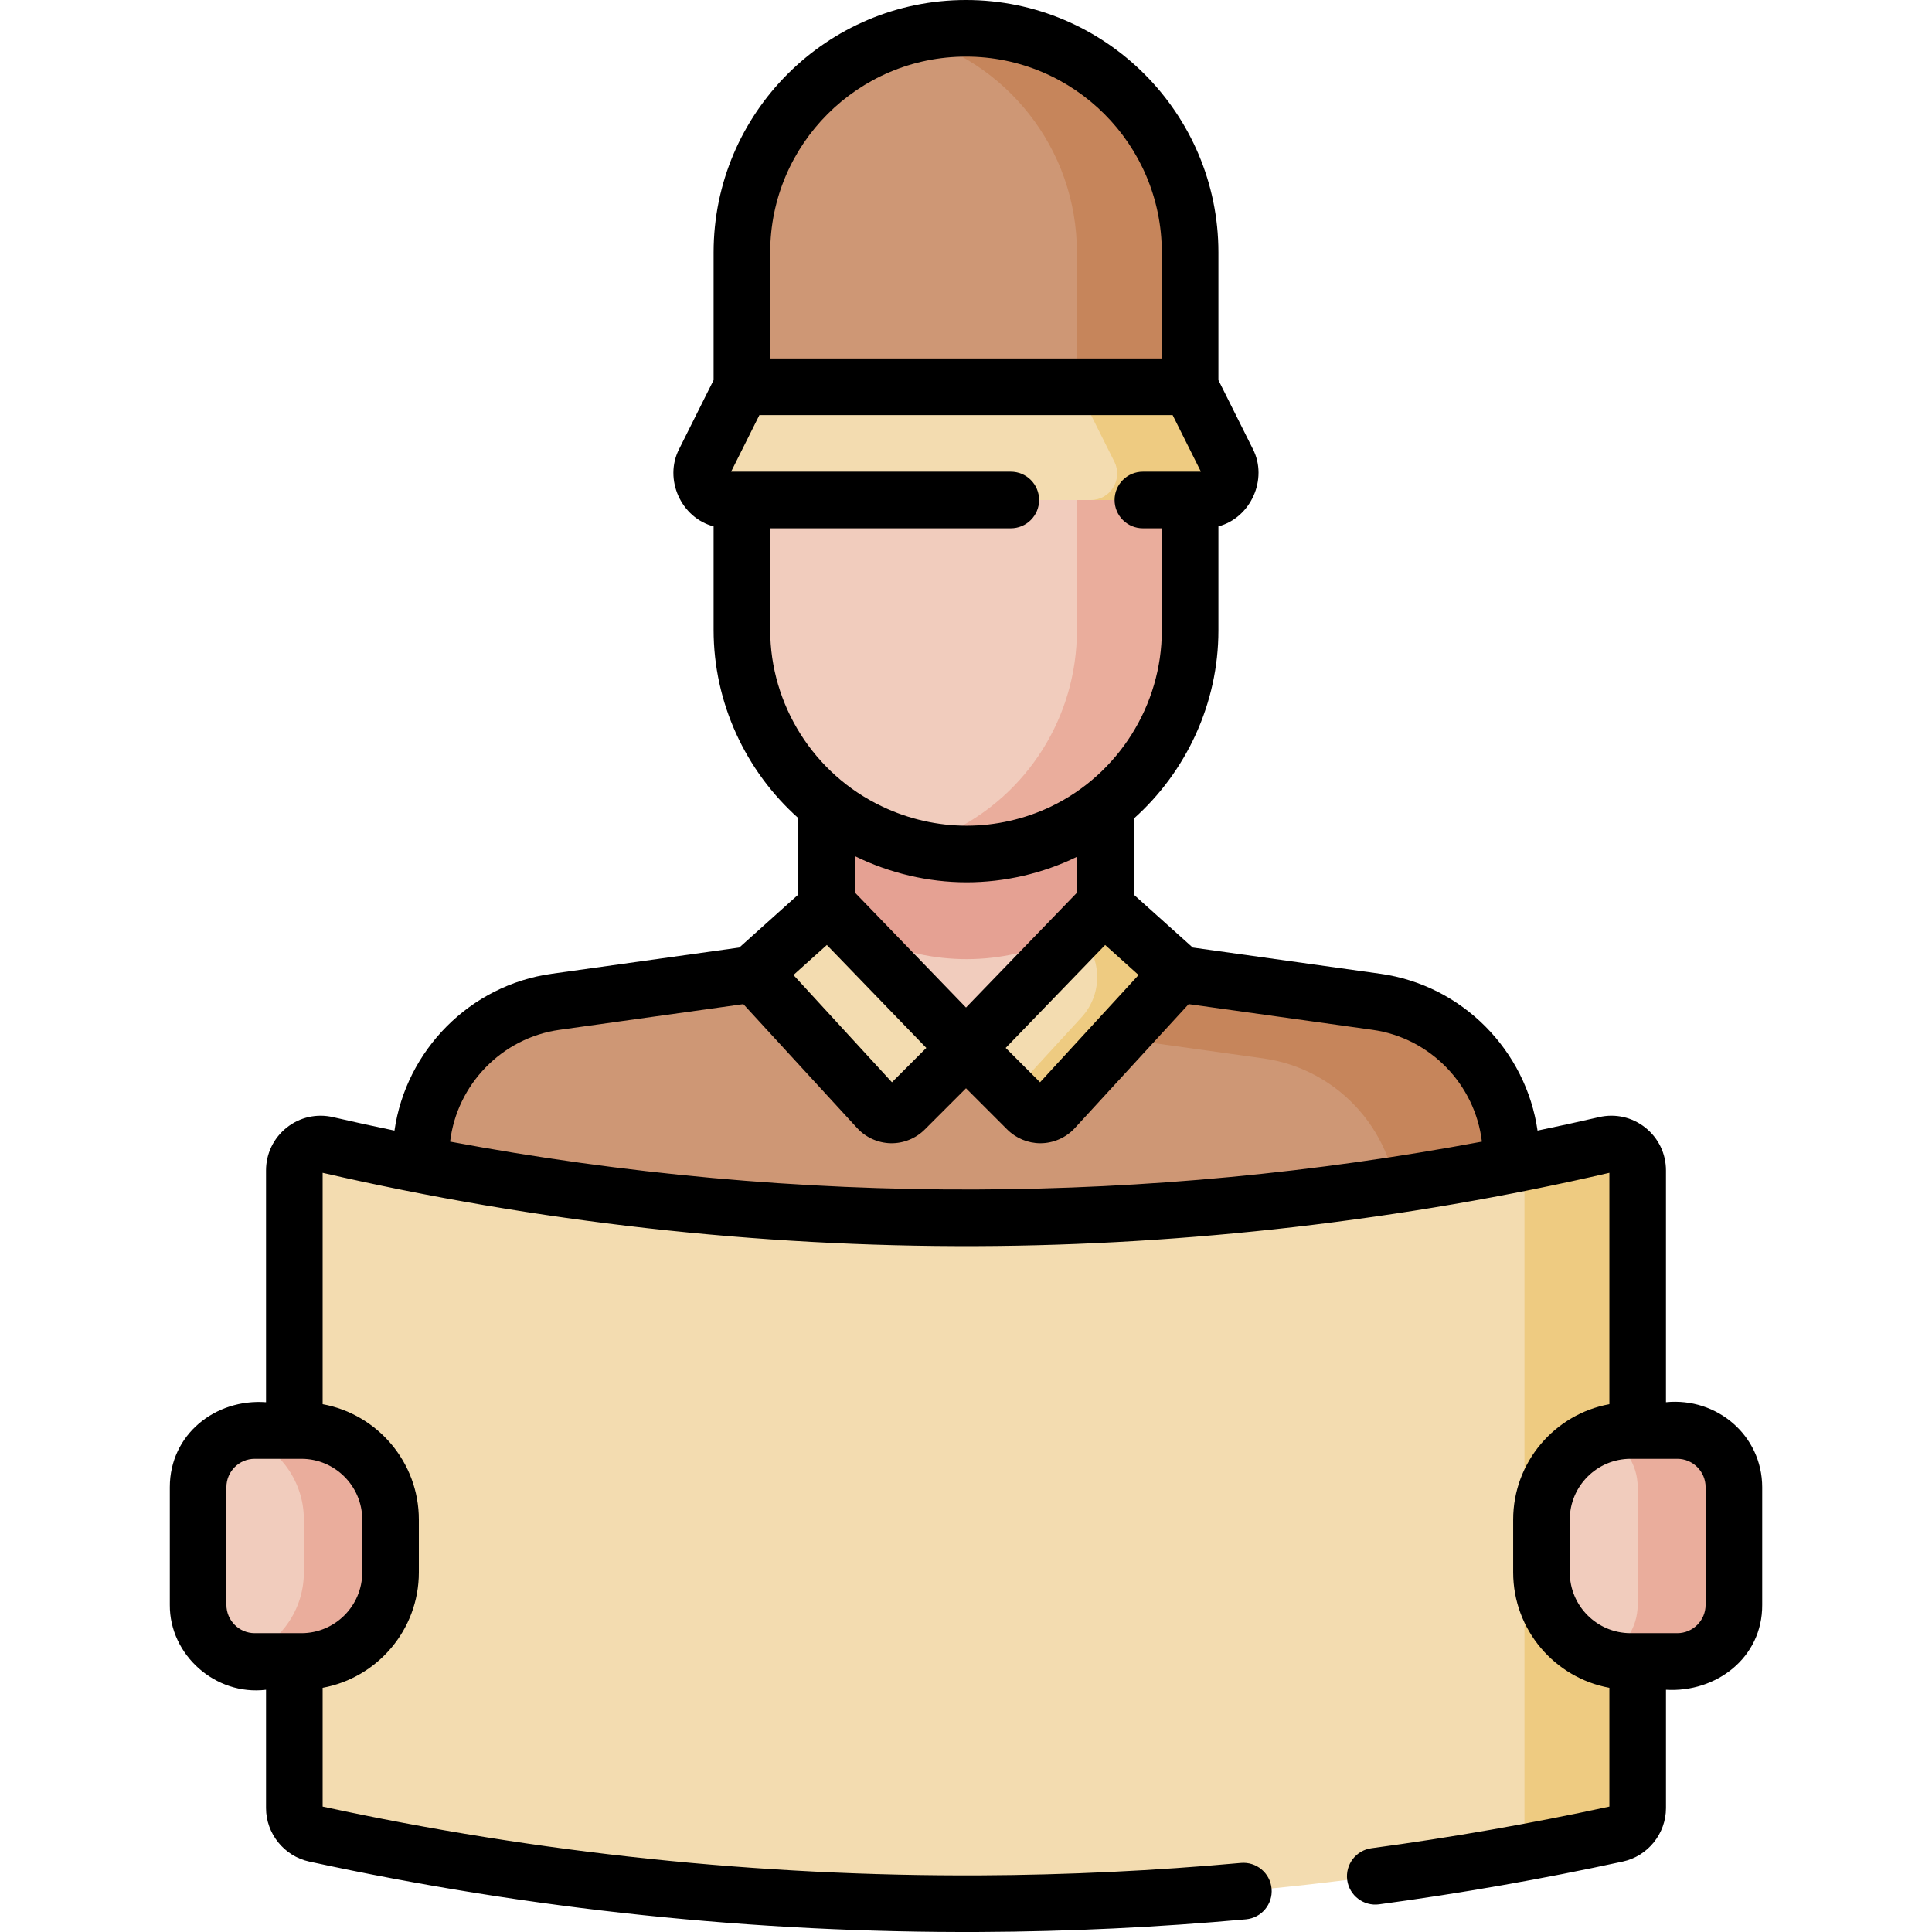<svg id="Capa_1" enable-background="new 0 0 511.999 511.999" height="512" viewBox="0 0 511.999 511.999" width="512" xmlns="http://www.w3.org/2000/svg"><g><g><path d="m292.935 240.666v-46.221h-73.87v46.221c0 8.481-6.251 15.665-14.651 16.837l-57.158 7.973c-20.479 2.857-35.719 20.371-35.719 41.048v182.976h288.928v-182.975c0-20.677-15.24-38.191-35.719-41.048l-57.158-7.973c-8.402-1.172-14.653-8.356-14.653-16.838z" fill="#ce9775"/><g><path d="m364.744 265.477-57.158-7.973c-8.4-1.172-14.651-8.356-14.651-16.837v-46.221h-73.87v15h43.87v46.221c0 8.481 6.251 15.665 14.651 16.837l57.158 7.973c20.479 2.857 35.719 20.371 35.719 41.048v167.975h30v-182.975c.001-20.677-15.24-38.192-35.719-41.048z" fill="#c6855b"/></g><path d="m292.935 240.666v-46.221h-73.87v46.221l36.935 37.131z" fill="#f1ccbd"/><g><path d="m312.385 257.869-33.071 36.014c-1.887 2.055-5.105 2.123-7.078.151l-16.236-16.237 36.506-37.778z" fill="#f3dcb0"/><path d="m292.506 240.019-6.969 7.211c6.522 5.856 7.006 15.91 1.078 22.366l-18.581 20.234 4.202 4.202c1.973 1.973 5.191 1.904 7.078-.151l33.071-36.013z" fill="#eecb81"/><path d="m199.615 257.869 33.071 36.014c1.887 2.055 5.105 2.123 7.078.151l16.236-16.237-36.506-37.778z" fill="#f3dcb0"/></g><path d="m434.001 479.155c0 3.298-2.295 6.145-5.518 6.844-45.348 9.84-102.529 18.186-168.714 18.493-69.537.322-129.376-8.321-176.258-18.494-3.221-.699-5.513-3.547-5.513-6.843v-168.974c0-4.499 4.18-7.837 8.563-6.822 45.196 10.472 103.761 19.627 172.237 19.372 65.959-.246 122.542-9.154 166.638-19.372 4.384-1.016 8.564 2.321 8.564 6.821v168.975z" fill="#f3dcb0"/><path d="m425.436 303.36c-6.848 1.586-13.998 3.142-21.436 4.637v182.917c8.5-1.573 16.671-3.222 24.482-4.917 3.222-.699 5.518-3.546 5.518-6.844v-168.972c.001-4.5-4.18-7.837-8.564-6.821z" fill="#eecb81"/><g><path d="m444.5 440.302h-12.387c-13.04 0-23.611-10.571-23.611-23.611v-13.978c0-13.04 10.571-23.611 23.611-23.611h12.387c8.284 0 15 6.716 15 15v31.2c0 8.284-6.716 15-15 15z" fill="#f1ccbd"/><path d="m444.5 379.102h-12.387c-2.556 0-5.014.411-7.319 1.162 5.407 2.266 9.207 7.607 9.207 13.838v31.2c0 6.23-3.799 11.571-9.207 13.838 2.305.751 4.763 1.162 7.319 1.162h12.387c8.284 0 15-6.716 15-15v-31.2c0-8.285-6.716-15-15-15z" fill="#eaad9c"/><path d="m67.5 440.302h12.387c13.04 0 23.611-10.571 23.611-23.611v-13.978c0-13.04-10.571-23.611-23.611-23.611h-12.387c-8.284 0-15 6.716-15 15v31.2c0 8.284 6.715 15 15 15z" fill="#f1ccbd"/><path d="m79.887 379.102h-12.387c-1.629 0-3.194.268-4.663.749 10.175 2.626 17.692 11.866 17.692 22.862v13.979c0 10.996-7.517 20.235-17.692 22.862 1.469.48 3.034.749 4.663.749h12.387c13.04 0 23.611-10.571 23.611-23.611v-13.979c0-13.04-10.571-23.611-23.611-23.611z" fill="#eaad9c"/></g><g><path d="m219.065 240.667 2.252 2.264c2.829 2.028 5.86 3.824 9.073 5.354l.322.153c16.17 7.694 34.953 7.659 51.094-.095 2.96-1.422 5.759-3.077 8.391-4.925l2.737-2.751v-46.221h-73.87v46.221z" fill="#e5a193"/><path d="m281.807 220.48c-16.141 7.754-34.924 7.788-51.094.094l-.322-.153c-20.635-9.818-33.781-30.632-33.781-53.483v-80.352l73.295-23.602 45.485 20.323v83.784c0 22.773-13.056 43.529-33.583 53.389z" fill="#f1ccbd"/><path d="m269.904 62.984-17.435 5.614 32.92 14.709v83.785c0 22.772-13.056 43.528-33.583 53.389-3.445 1.655-7.014 2.936-10.649 3.888 13.47 3.528 27.884 2.244 40.649-3.888 20.527-9.86 33.583-30.616 33.583-53.389v-83.785z" fill="#eaad9c"/><path d="m315.39 102.5h-118.78v-35.61c0-32.8 26.59-59.39 59.39-59.39 32.8 0 59.39 26.59 59.39 59.39z" fill="#ce9775"/><path d="m256 7.5c-5.182 0-10.208.667-15 1.915 25.537 6.646 44.39 29.857 44.39 57.476v35.61h30v-35.611c0-32.8-26.59-59.39-59.39-59.39z" fill="#c6855b"/><path d="m192.936 132.5h126.128c5.204 0 8.588-5.476 6.261-10.13l-9.935-19.87h-118.78l-9.935 19.87c-2.327 4.654 1.057 10.13 6.261 10.13z" fill="#f3dcb0"/><path d="m325.325 122.37-9.935-19.87h-30l9.935 19.87c2.327 4.654-1.057 10.13-6.261 10.13h30c5.203 0 8.588-5.476 6.261-10.13z" fill="#eecb81"/></g></g><path d="m441.5 371.602v-61.422c0-4.454-2-8.596-5.487-11.364-3.478-2.762-7.952-3.768-12.267-2.763-5.412 1.254-10.843 2.431-16.283 3.563-3.053-21.229-19.954-38.541-41.685-41.564l-49.697-6.944-15.641-14.044v-20.1c14.005-12.501 22.45-30.649 22.45-49.874v-27.599c8.598-2.277 13.192-12.537 9.143-20.475l-9.143-18.286v-33.84c0-36.883-30.007-66.89-66.89-66.89s-66.89 30.007-66.89 66.89v33.84l-9.143 18.286c-4.086 7.968.49 18.199 9.143 20.475v27.45c0 19.232 8.434 37.364 22.45 49.869v20.255l-15.641 14.044-49.693 6.944c-21.734 3.024-38.634 20.333-41.688 41.562-5.438-1.131-10.866-2.305-16.276-3.558-4.323-1.008-8.797 0-12.274 2.761-3.487 2.768-5.487 6.91-5.487 11.364v61.422c-13.461-.98-25.497 8.571-25.5 22.5v31.2c-.09 13.24 12.068 24.133 25.5 22.5v31.348c0 6.777 4.801 12.74 11.42 14.18 58.336 12.687 118.189 18.941 177.885 18.661 23.398-.11 47.079-1.238 70.382-3.353 4.125-.375 7.166-4.022 6.792-8.147-.375-4.125-4.023-7.166-8.147-6.792-22.878 2.076-46.126 3.184-69.097 3.292-58.445.27-117.087-5.867-174.235-18.233v-31.473c14.484-2.651 25.498-15.356 25.498-30.594v-13.979c0-15.237-11.014-27.942-25.498-30.593v-61.307c56.796 13.047 115.096 19.63 173.327 19.417 55.658-.203 113.395-6.855 167.673-19.417v61.307c-14.484 2.651-25.498 15.356-25.498 30.593v13.979c0 15.238 11.014 27.943 25.498 30.594v31.47c-20.76 4.495-41.97 8.211-63.046 11.046-4.105.552-6.985 4.328-6.433 8.433.556 4.132 4.393 6.977 8.433 6.433 21.602-2.906 43.342-6.72 64.615-11.337 6.624-1.436 11.431-7.399 11.431-14.18v-31.348c13.235.794 25.578-8.449 25.5-22.5v-31.2c-.032-13.694-11.995-23.834-25.501-22.502zm-345.502 31.11v13.979c0 8.884-7.227 16.111-16.111 16.111-.047 0-12.387 0-12.387 0-4.136 0-7.5-3.364-7.5-7.5v-31.2c0-4.136 3.364-7.5 7.5-7.5h12.387c8.884 0 16.111 7.227 16.111 16.11zm205.733-144.33-26.108 28.431-9.106-9.106 26.358-27.277zm-45.731 8.621-29.44-30.466v-9.649c9.171 4.495 19.391 6.931 29.6 6.931 10.088 0 20.214-2.345 29.28-6.771v9.489zm-51.89-200.113c0-28.612 23.277-51.89 51.89-51.89s51.89 23.278 51.89 51.89v28.11h-103.78zm0 100.05v-26.94h63.763c4.142 0 7.5-3.358 7.5-7.5s-3.358-7.5-7.5-7.5h-74.127l7.5-15h109.51l7.5 15h-15.382c-4.142 0-7.5 3.358-7.5 7.5s3.358 7.5 7.5 7.5h5.018v27.09c0 19.766-11.512 38.069-29.327 46.629-6.948 3.337-14.695 5.101-22.403 5.101-7.636 0-15.322-1.737-22.267-5.041l-.279-.131c-17.925-8.531-29.506-26.865-29.506-46.708zm15.015 83.49 26.358 27.277-9.106 9.106-26.108-28.431zm39.646 64.8c-46.722.172-93.507-4.089-139.487-12.688 1.797-15.089 13.663-27.498 29.013-29.634l48.696-6.805 30.167 32.852c2.275 2.478 5.508 3.939 8.871 4.011 3.357.071 6.659-1.253 9.035-3.63l10.934-10.933 10.933 10.933c2.317 2.317 5.502 3.633 8.775 3.633 3.45 0 6.798-1.472 9.131-4.014l30.167-32.852 48.701 6.805c15.348 2.136 27.213 14.546 29.009 29.637-44.151 8.26-89.072 12.522-133.945 12.685zm193.229 110.072c0 4.136-3.364 7.5-7.5 7.5-.039 0-12.387 0-12.387 0-8.884 0-16.111-7.227-16.111-16.111v-13.979c0-8.883 7.227-16.11 16.111-16.11h12.387c4.136 0 7.5 3.364 7.5 7.5z"/></g></svg>